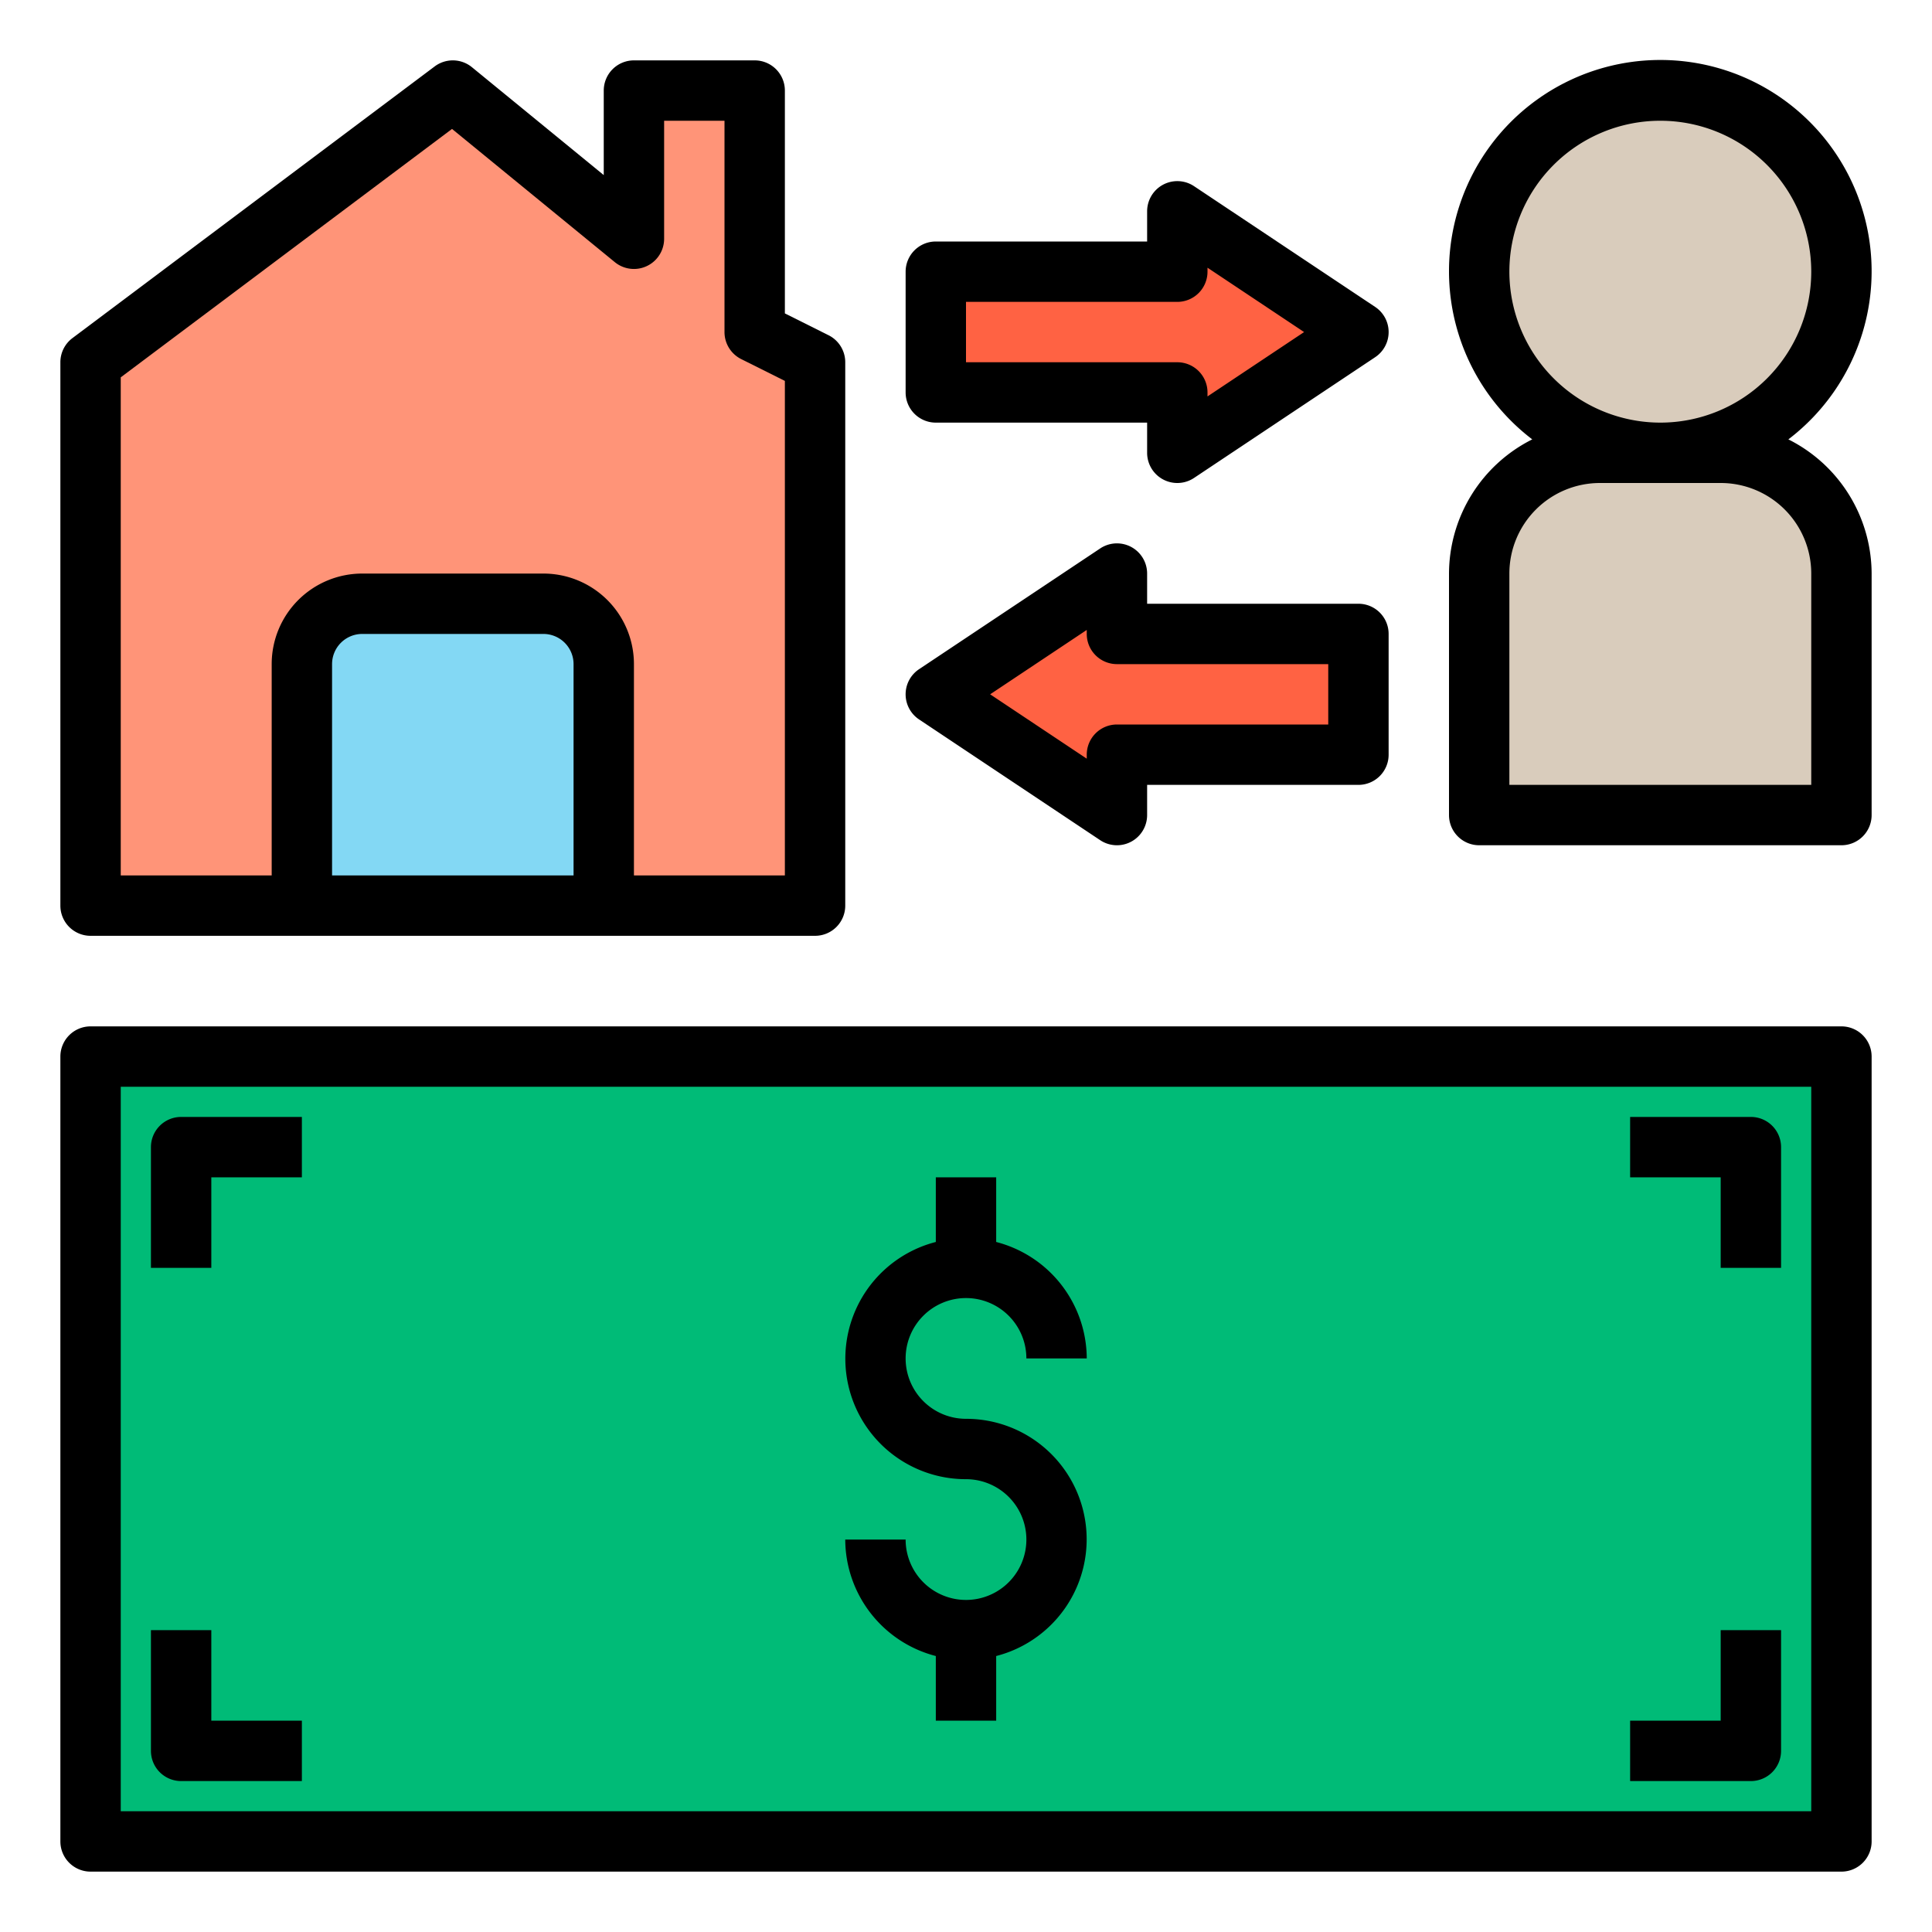 <?xml version="1.0" encoding="UTF-8" standalone="no"?> <svg xmlns="http://www.w3.org/2000/svg" viewBox="0 0 64 64"><g id="Mortgage_Loan" data-name="Mortgage Loan"><rect x="3" y="35" width="58" height="26" style="fill:#0b7"/><path d="M61,19v8H49V19a4,4,0,0,1,4-4h4A4,4,0,0,1,61,19Z" style="fill:#d9ccbc"/><circle cx="55" cy="9" r="6" style="fill:#d9ccbc"/><polygon points="45 21 45 25 37 25 37 27 31 23 37 19 37 21 45 21" style="fill:#ff6243"/><polygon points="45 11 39 15 39 13 31 13 31 9 39 9 39 7 45 11" style="fill:#ff6243"/><path d="M27,12V30H20V22a2.006,2.006,0,0,0-2-2H12a2.006,2.006,0,0,0-2,2v8H3V12L15,3l6,4.91V3h4v8Z" style="fill:#ff9478"/><path d="M20,22v8H10V22a2.006,2.006,0,0,1,2-2h6A2.006,2.006,0,0,1,20,22Z" style="fill:#83d8f4"/><path d="M3,31H27a1,1,0,0,0,1-1V12a1,1,0,0,0-.553-.895L26,10.382V3a1,1,0,0,0-1-1H21a1,1,0,0,0-1,1V5.8L15.633,2.226A1,1,0,0,0,14.4,2.2l-12,9A1,1,0,0,0,2,12V30A1,1,0,0,0,3,31Zm16-2H11V22a1,1,0,0,1,1-1h6a1,1,0,0,1,1,1ZM4,12.5,14.974,4.271l5.393,4.413A1,1,0,0,0,22,7.909V4h2v7a1,1,0,0,0,.553.895L26,12.618V29H21V22a3,3,0,0,0-3-3H12a3,3,0,0,0-3,3v7H4Z"/><path d="M61,34H3a1,1,0,0,0-1,1V61a1,1,0,0,0,1,1H61a1,1,0,0,0,1-1V35A1,1,0,0,0,61,34ZM60,60H4V36H60Z"/><path d="M32,53a2,2,0,0,1-2-2H28a4,4,0,0,0,3,3.858V57h2V54.858A3.992,3.992,0,0,0,32,47a2,2,0,1,1,2-2h2a4,4,0,0,0-3-3.858V39H31v2.142A3.992,3.992,0,0,0,32,49a2,2,0,0,1,0,4Z"/><path d="M7,39h3V37H6a1,1,0,0,0-1,1v4H7Z"/><path d="M57,42h2V38a1,1,0,0,0-1-1H54v2h3Z"/><path d="M59,58V54H57v3H54v2h4A1,1,0,0,0,59,58Z"/><path d="M6,59h4V57H7V54H5v4A1,1,0,0,0,6,59Z"/><path d="M31,14h7v1a1,1,0,0,0,1.555.832l6-4a1,1,0,0,0,0-1.664l-6-4A1,1,0,0,0,38,7V8H31a1,1,0,0,0-1,1v4A1,1,0,0,0,31,14Zm1-4h7a1,1,0,0,0,1-1V8.868L43.2,11,40,13.132V13a1,1,0,0,0-1-1H32Z"/><path d="M30.445,23.832l6,4A1,1,0,0,0,38,27V26h7a1,1,0,0,0,1-1V21a1,1,0,0,0-1-1H38V19a1,1,0,0,0-1.555-.832l-6,4a1,1,0,0,0,0,1.664ZM36,20.868V21a1,1,0,0,0,1,1h7v2H37a1,1,0,0,0-1,1v.132L32.8,23Z"/><path d="M59.242,14.555a7,7,0,1,0-8.484,0A4.989,4.989,0,0,0,48,19v8a1,1,0,0,0,1,1H61a1,1,0,0,0,1-1V19A4.989,4.989,0,0,0,59.242,14.555ZM50,9a5,5,0,1,1,5,5A5.006,5.006,0,0,1,50,9ZM60,26H50V19a3,3,0,0,1,3-3h4a3,3,0,0,1,3,3Z"/></g></svg>